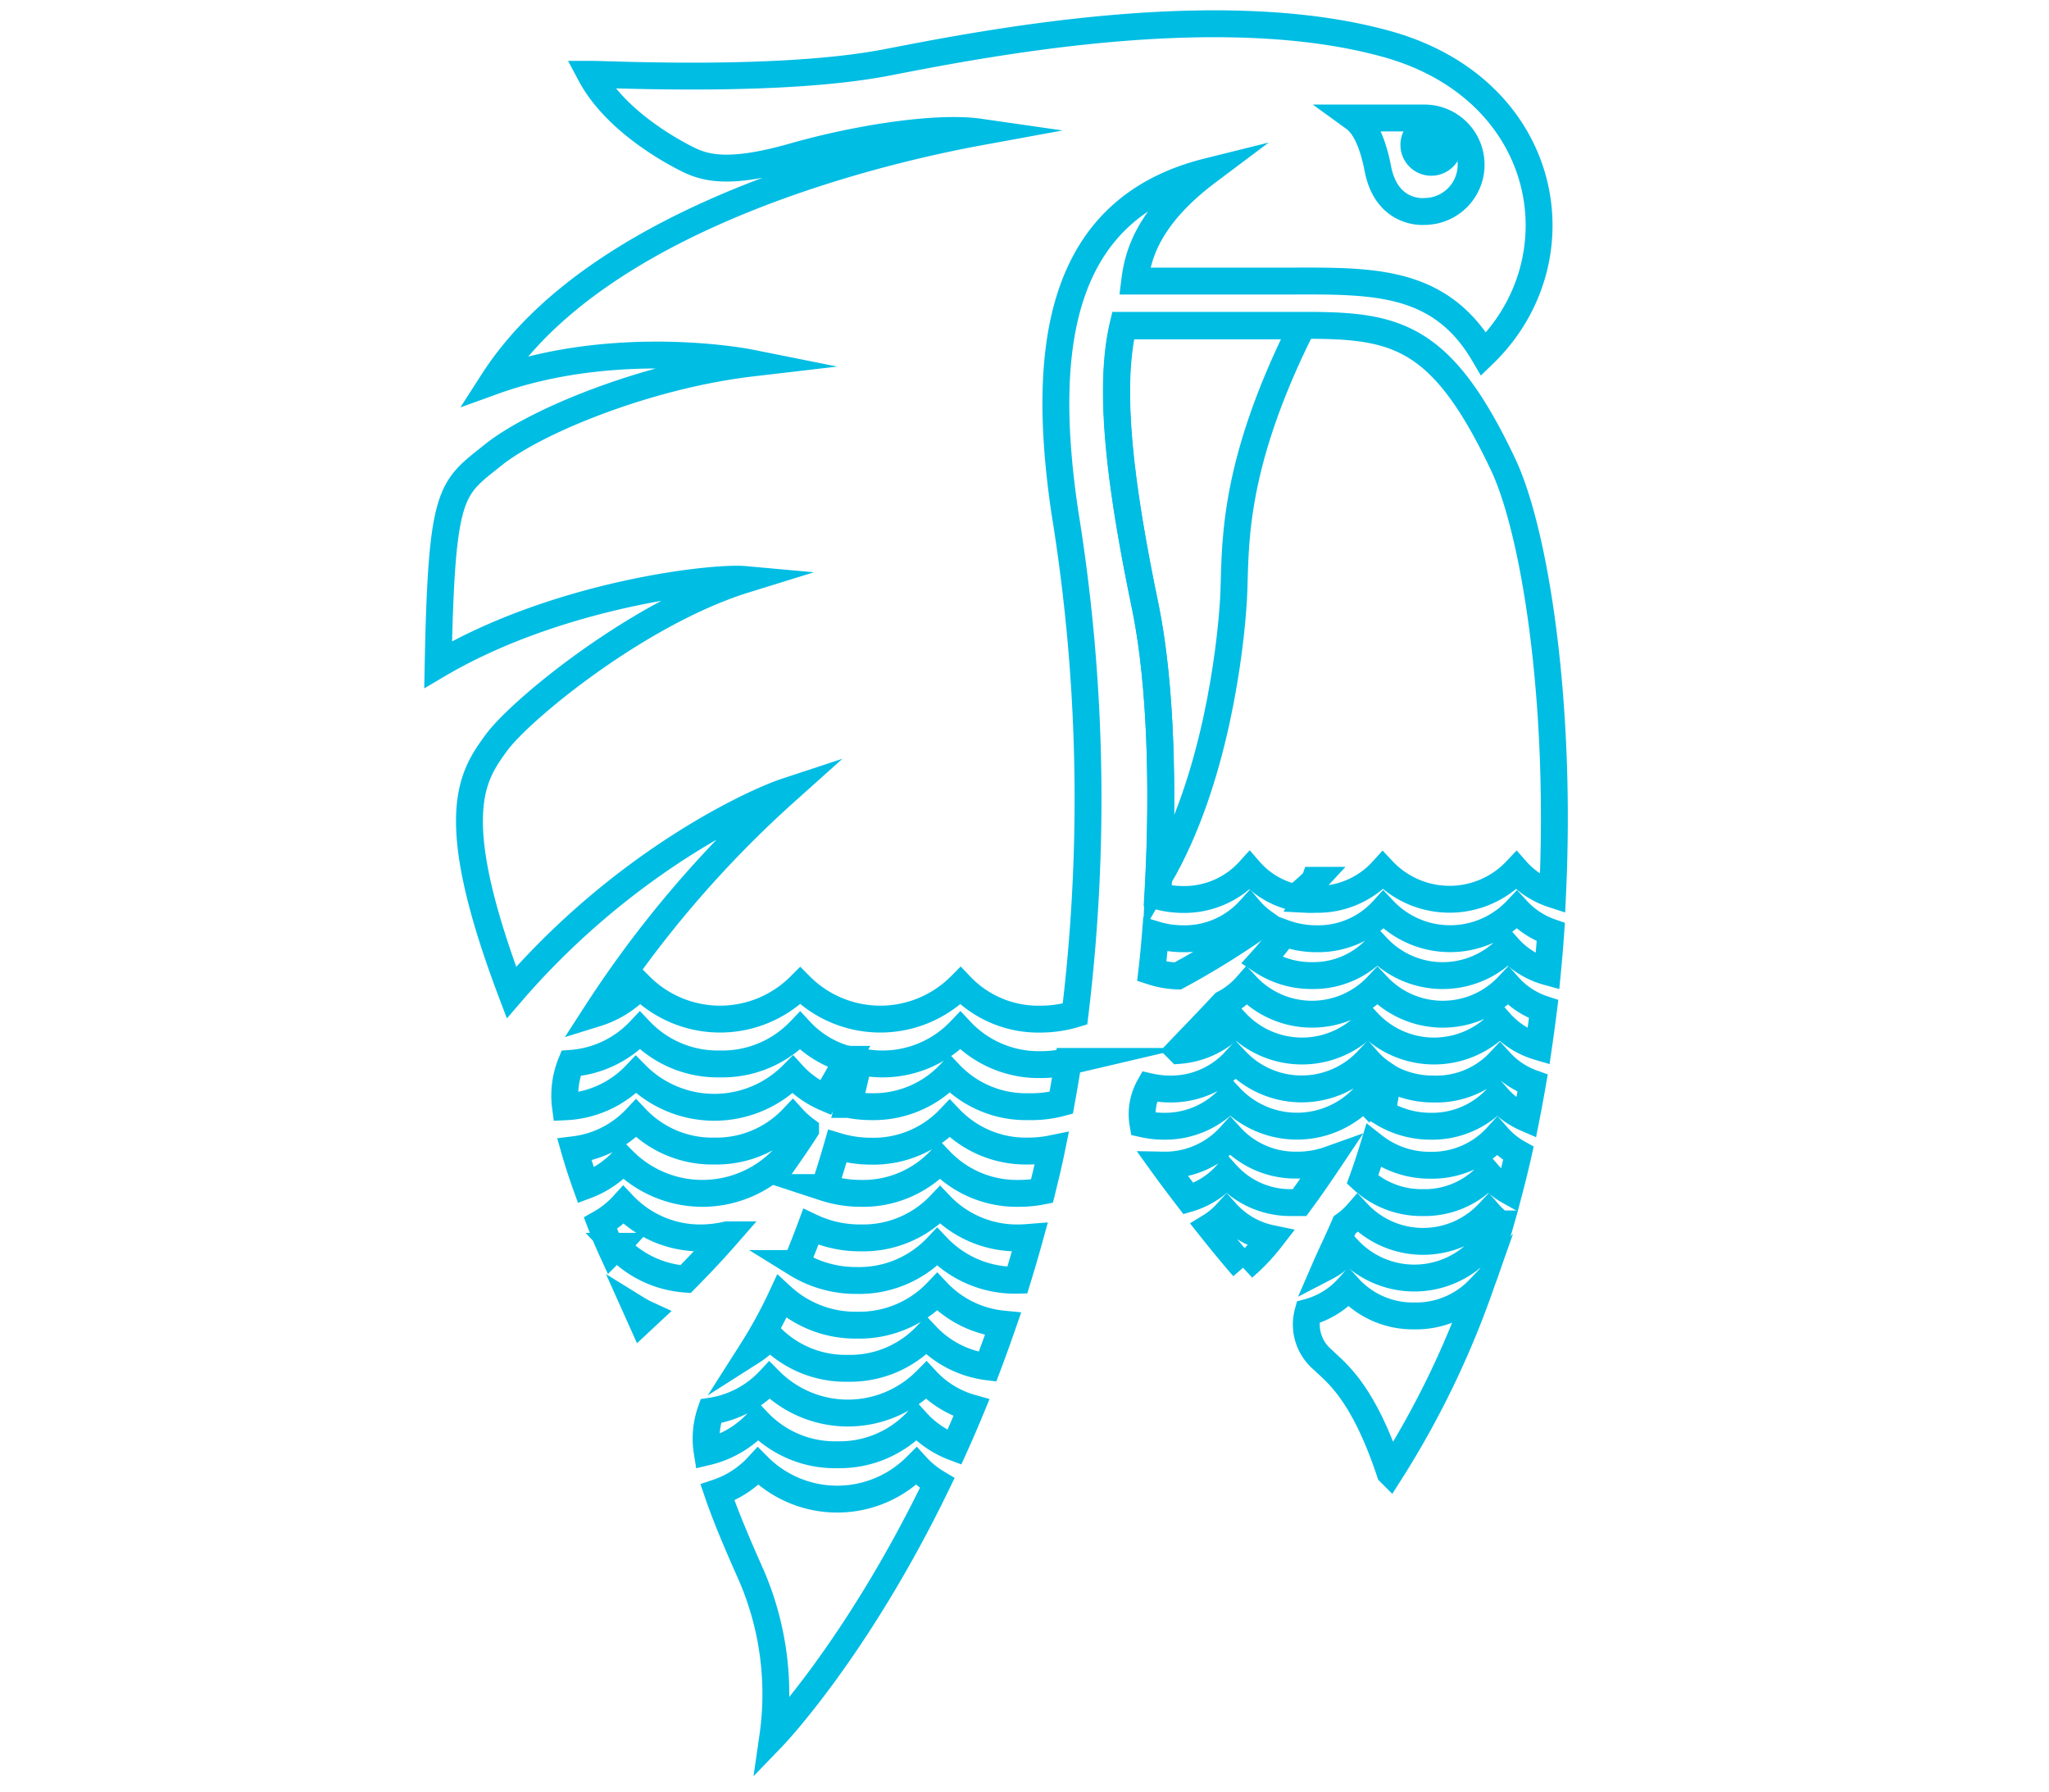 <svg id="图层_1" data-name="图层 1" xmlns="http://www.w3.org/2000/svg" viewBox="0 0 148.67 130"><defs><style>.cls-1{fill:#00bde4;}.cls-2{fill:none;stroke:#00bde4;stroke-miterlimit:10;stroke-width:1.95px;}</style></defs><title>DMOS-LOGO</title><circle class="cls-1" cx="103.85" cy="10.51" r="2.24"/><path class="cls-2" d="M103.8,81.7a6.37,6.37,0,0,0,4.85-2.1,5.86,5.86,0,0,0,2.08,1.52q.25-1.27.47-2.54A5.86,5.86,0,0,1,108.83,77,6.3,6.3,0,0,1,104,79a6.65,6.65,0,0,1-3.31-.86,23.27,23.27,0,0,1-.42,2.56A6.69,6.69,0,0,0,103.8,81.7Z"/><path class="cls-2" d="M82.93,81.53a6.92,6.92,0,0,0,1.48.17,6.37,6.37,0,0,0,4.85-2.1,6.65,6.65,0,0,0,9.69,0l.2.21q.55-1,1.08-2a5.52,5.52,0,0,1-1-.89,6.57,6.57,0,0,1-9.58,0A6.3,6.3,0,0,1,84.89,79a6.87,6.87,0,0,1-1.5-.17A4.09,4.09,0,0,0,82.93,81.53Z"/><path class="cls-2" d="M94.11,84.52a6.37,6.37,0,0,1-4.85-2.1,6.37,6.37,0,0,1-4.85,2.1h0c.49.68,1.12,1.52,1.82,2.43A5.9,5.9,0,0,0,89,85.19a6.24,6.24,0,0,0,4.74,2.05l.55,0c.7-.94,1.43-2,2.18-3.12A6.86,6.86,0,0,1,94.11,84.52Z"/><path class="cls-2" d="M108,88a6.51,6.51,0,0,1-9.49,0,5.46,5.46,0,0,1-.95.86c-.49,1.14-1,2.18-1.39,3.08a5.69,5.69,0,0,0,1.66-1.3,6.57,6.57,0,0,0,9.58,0,5.42,5.42,0,0,0,.67.65q.41-1.24.77-2.5A5.44,5.44,0,0,1,108,88Z"/><path class="cls-2" d="M89.68,74.17a6.57,6.57,0,0,0,9.58,0,6.57,6.57,0,0,0,9.58,0,6,6,0,0,0,2.79,1.77q.2-1.37.37-2.73a5.86,5.86,0,0,1-2.57-1.69,6.51,6.51,0,0,1-9.49,0,6.51,6.51,0,0,1-9.49,0,5.65,5.65,0,0,1-1.65,1.29c-1.19,1.28-2.33,2.45-3.23,3.39A6.19,6.19,0,0,0,89.68,74.17Z"/><path class="cls-2" d="M90.68,66a6.37,6.37,0,0,1-4.85,2.1,6.93,6.93,0,0,1-2-.3c-.08,1-.17,1.91-.26,2.67a6.76,6.76,0,0,0,1.88.33,60,60,0,0,0,6.24-3.88A5.59,5.59,0,0,1,90.68,66Z"/><path class="cls-2" d="M84,65a7,7,0,0,0,1.81.25,6.37,6.37,0,0,0,4.85-2.1A6.12,6.12,0,0,0,94,65.12c.5-.42,1-.84,1.39-1.26a8.88,8.88,0,0,1-.63,1.38,7.12,7.12,0,0,0,.72,0,6.37,6.37,0,0,0,4.85-2.1,6.65,6.65,0,0,0,9.69,0,6,6,0,0,0,2.63,1.73c.67-14.18-1.33-26.41-3.59-31.18-4.46-9.43-7.77-10.09-14.39-10.09H81.48c-1.06,4.51-.28,11.3,1.6,20.34C84.39,50.29,84.37,58.81,84,65Z"/><path class="cls-2" d="M102.63,95.46a6.3,6.3,0,0,1-4.79-2.07A6,6,0,0,1,94.9,95.2,3.34,3.34,0,0,0,96,98.66c.88.88,2.87,2.2,4.85,8.16a65.56,65.56,0,0,0,6.49-13.33A6.32,6.32,0,0,1,102.63,95.46Z"/><path class="cls-2" d="M89,88a5.53,5.53,0,0,1-1.21,1c.84,1.06,1.69,2.09,2.43,2.94a14.19,14.19,0,0,0,2-2.1A6,6,0,0,1,89,88Z"/><path class="cls-2" d="M110.06,66a6.65,6.65,0,0,1-9.69,0,6.37,6.37,0,0,1-4.85,2.1,6.87,6.87,0,0,1-2.34-.41c-.5.67-1.05,1.36-1.63,2a6.5,6.5,0,0,0,3.64,1.08,6.24,6.24,0,0,0,4.74-2.05,6.51,6.51,0,0,0,9.49,0,5.91,5.91,0,0,0,2.86,1.78q.14-1.45.24-2.88A6,6,0,0,1,110.06,66Z"/><path class="cls-2" d="M103.26,87.24A6.24,6.24,0,0,0,108,85.19a5.6,5.6,0,0,0,1.5,1.22q.36-1.36.67-2.74a5.73,5.73,0,0,1-1.53-1.24,6.37,6.37,0,0,1-4.85,2.1,6.56,6.56,0,0,1-4.12-1.4c-.25.82-.52,1.64-.81,2.44A6.33,6.33,0,0,0,103.26,87.24Z"/><path class="cls-2" d="M84.09,63.66c4.11-7,5.21-16.69,5.41-20.18s-.36-9.17,5-19.84h-13c-1.06,4.51-.28,11.3,1.6,20.34C84.3,49.84,84.37,57.6,84.09,63.66Z"/><path class="cls-2" d="M51.84,83.5a7.62,7.62,0,0,1-5.69-2.37,7.37,7.37,0,0,1-4.47,2.27c.22.77.49,1.63.84,2.6a7,7,0,0,0,2.7-1.82,8.1,8.1,0,0,0,11.49,0l.14.14c.57-.81,1.11-1.6,1.6-2.36a6.39,6.39,0,0,1-.93-.84A7.62,7.62,0,0,1,51.84,83.5Z"/><path class="cls-2" d="M45.23,87.41a6.7,6.7,0,0,1-1.66,1.33q.38,1,.84,2c.11-.11.23-.22.33-.33a7.62,7.62,0,0,0,5,2.38q1.61-1.62,3-3.21A8.62,8.62,0,0,1,51,89.8,7.69,7.69,0,0,1,45.23,87.41Z"/><path class="cls-2" d="M73.95,89.8a7.69,7.69,0,0,1-5.74-2.39,7.69,7.69,0,0,1-5.74,2.39A8.28,8.28,0,0,1,58.83,89q-.52,1.4-1.05,2.66a8.21,8.21,0,0,0,4.39,1.23A7.78,7.78,0,0,0,68,90.45a7.78,7.78,0,0,0,5.81,2.42h0q.47-1.52.91-3.11C74.47,89.78,74.21,89.8,73.95,89.8Z"/><path class="cls-2" d="M61.52,99.26a7.62,7.62,0,0,0,5.69-2.37,7.37,7.37,0,0,0,4.44,2.26q.57-1.51,1.12-3.1A7.58,7.58,0,0,1,68,93.71a7.78,7.78,0,0,1-5.81,2.42,7.89,7.89,0,0,1-5.47-2.08,34.46,34.46,0,0,1-2.19,4,6.53,6.53,0,0,0,1.33-1.12A7.62,7.62,0,0,0,61.52,99.26Z"/><path class="cls-2" d="M47,95.38a7.54,7.54,0,0,1-.84-.45l.39.87Z"/><path class="cls-2" d="M68.91,81.14a7.62,7.62,0,0,1-5.69,2.37,8.44,8.44,0,0,1-2.47-.36q-.45,1.56-.93,3a8.47,8.47,0,0,0,2.64.42,7.69,7.69,0,0,0,5.74-2.39,7.69,7.69,0,0,0,5.74,2.39,8.62,8.62,0,0,0,1.66-.16c.25-1,.49-2,.71-3.08a8.54,8.54,0,0,1-1.71.17A7.62,7.62,0,0,1,68.91,81.14Z"/><path class="cls-2" d="M100.61,3.19C88.7-.12,72.17,3,64.45,4.51s-20.06.88-21.61.88c1.76,3.31,5.73,5.51,7.06,6.17s3.09,1.1,7.72-.22S68,9.14,71.06,9.58c-6,1.1-27.34,5.73-35.28,18.08,7.94-2.87,16.54-1.76,18.74-1.32C47,27.22,38.87,30.53,35.79,33s-3.75,2.43-4,15.21c8.6-5.07,19.84-6.39,22.27-6.17C46.37,44.42,37.77,51.47,36,53.9S32.26,59.19,37.11,72C45.49,62.28,55,58.09,57,57.43A79.68,79.68,0,0,0,43.26,73.51a7.2,7.2,0,0,0,3.17-2,8.2,8.2,0,0,0,11.63,0,8.2,8.2,0,0,0,11.63,0,7.78,7.78,0,0,0,5.81,2.42A8.62,8.62,0,0,0,78,73.56a129.39,129.39,0,0,0-.74-36.42c-1.76-11.91-.44-22,10.36-24.69-4.41,3.31-5.07,6.17-5.29,7.94H92.89c6.34,0,11.47-.33,14.77,5.29C114.72,18.84,112.52,6.49,100.61,3.19ZM100,12.37c-.33-1.76-.87-3.18-1.74-3.81h5.09a3.39,3.39,0,1,1,0,6.78S100.7,15.61,100,12.37Z"/><path class="cls-2" d="M68,107.59a6.66,6.66,0,0,1-1.51-1.23,8.1,8.1,0,0,1-11.49,0,7.07,7.07,0,0,1-2.94,1.91c.55,1.62,1.37,3.58,2.45,6A21.72,21.72,0,0,1,56.07,126S62.14,119.71,68,107.59Z"/><path class="cls-2" d="M69.68,74.76a7.78,7.78,0,0,1-5.81,2.42A8.73,8.73,0,0,1,62.31,77q-.35,1.6-.74,3.12a8.55,8.55,0,0,0,1.65.16,7.62,7.62,0,0,0,5.69-2.37,7.62,7.62,0,0,0,5.69,2.37A8.45,8.45,0,0,0,77,80q.27-1.49.51-3a8.71,8.71,0,0,1-2,.23A7.78,7.78,0,0,1,69.68,74.76Z"/><path class="cls-2" d="M52.24,77.18a7.78,7.78,0,0,1-5.81-2.42,7.62,7.62,0,0,1-5,2.38,6.23,6.23,0,0,0-.4,3.15,7.51,7.51,0,0,0,5.11-2.34,8,8,0,0,0,11.38,0,6.86,6.86,0,0,0,2.38,1.69c.6-1,1.12-1.94,1.59-2.79a7.27,7.27,0,0,1-3.44-2.08A7.78,7.78,0,0,1,52.24,77.18Z"/><path class="cls-2" d="M60.76,105.53a7.69,7.69,0,0,0,5.74-2.39A7,7,0,0,0,69.24,105q.63-1.39,1.24-2.87a7.09,7.09,0,0,1-3.27-2,8,8,0,0,1-11.38,0,7.33,7.33,0,0,1-4.26,2.24,6.05,6.05,0,0,0-.26,2.95A7.26,7.26,0,0,0,55,103.14,7.69,7.69,0,0,0,60.76,105.53Z"/></svg>